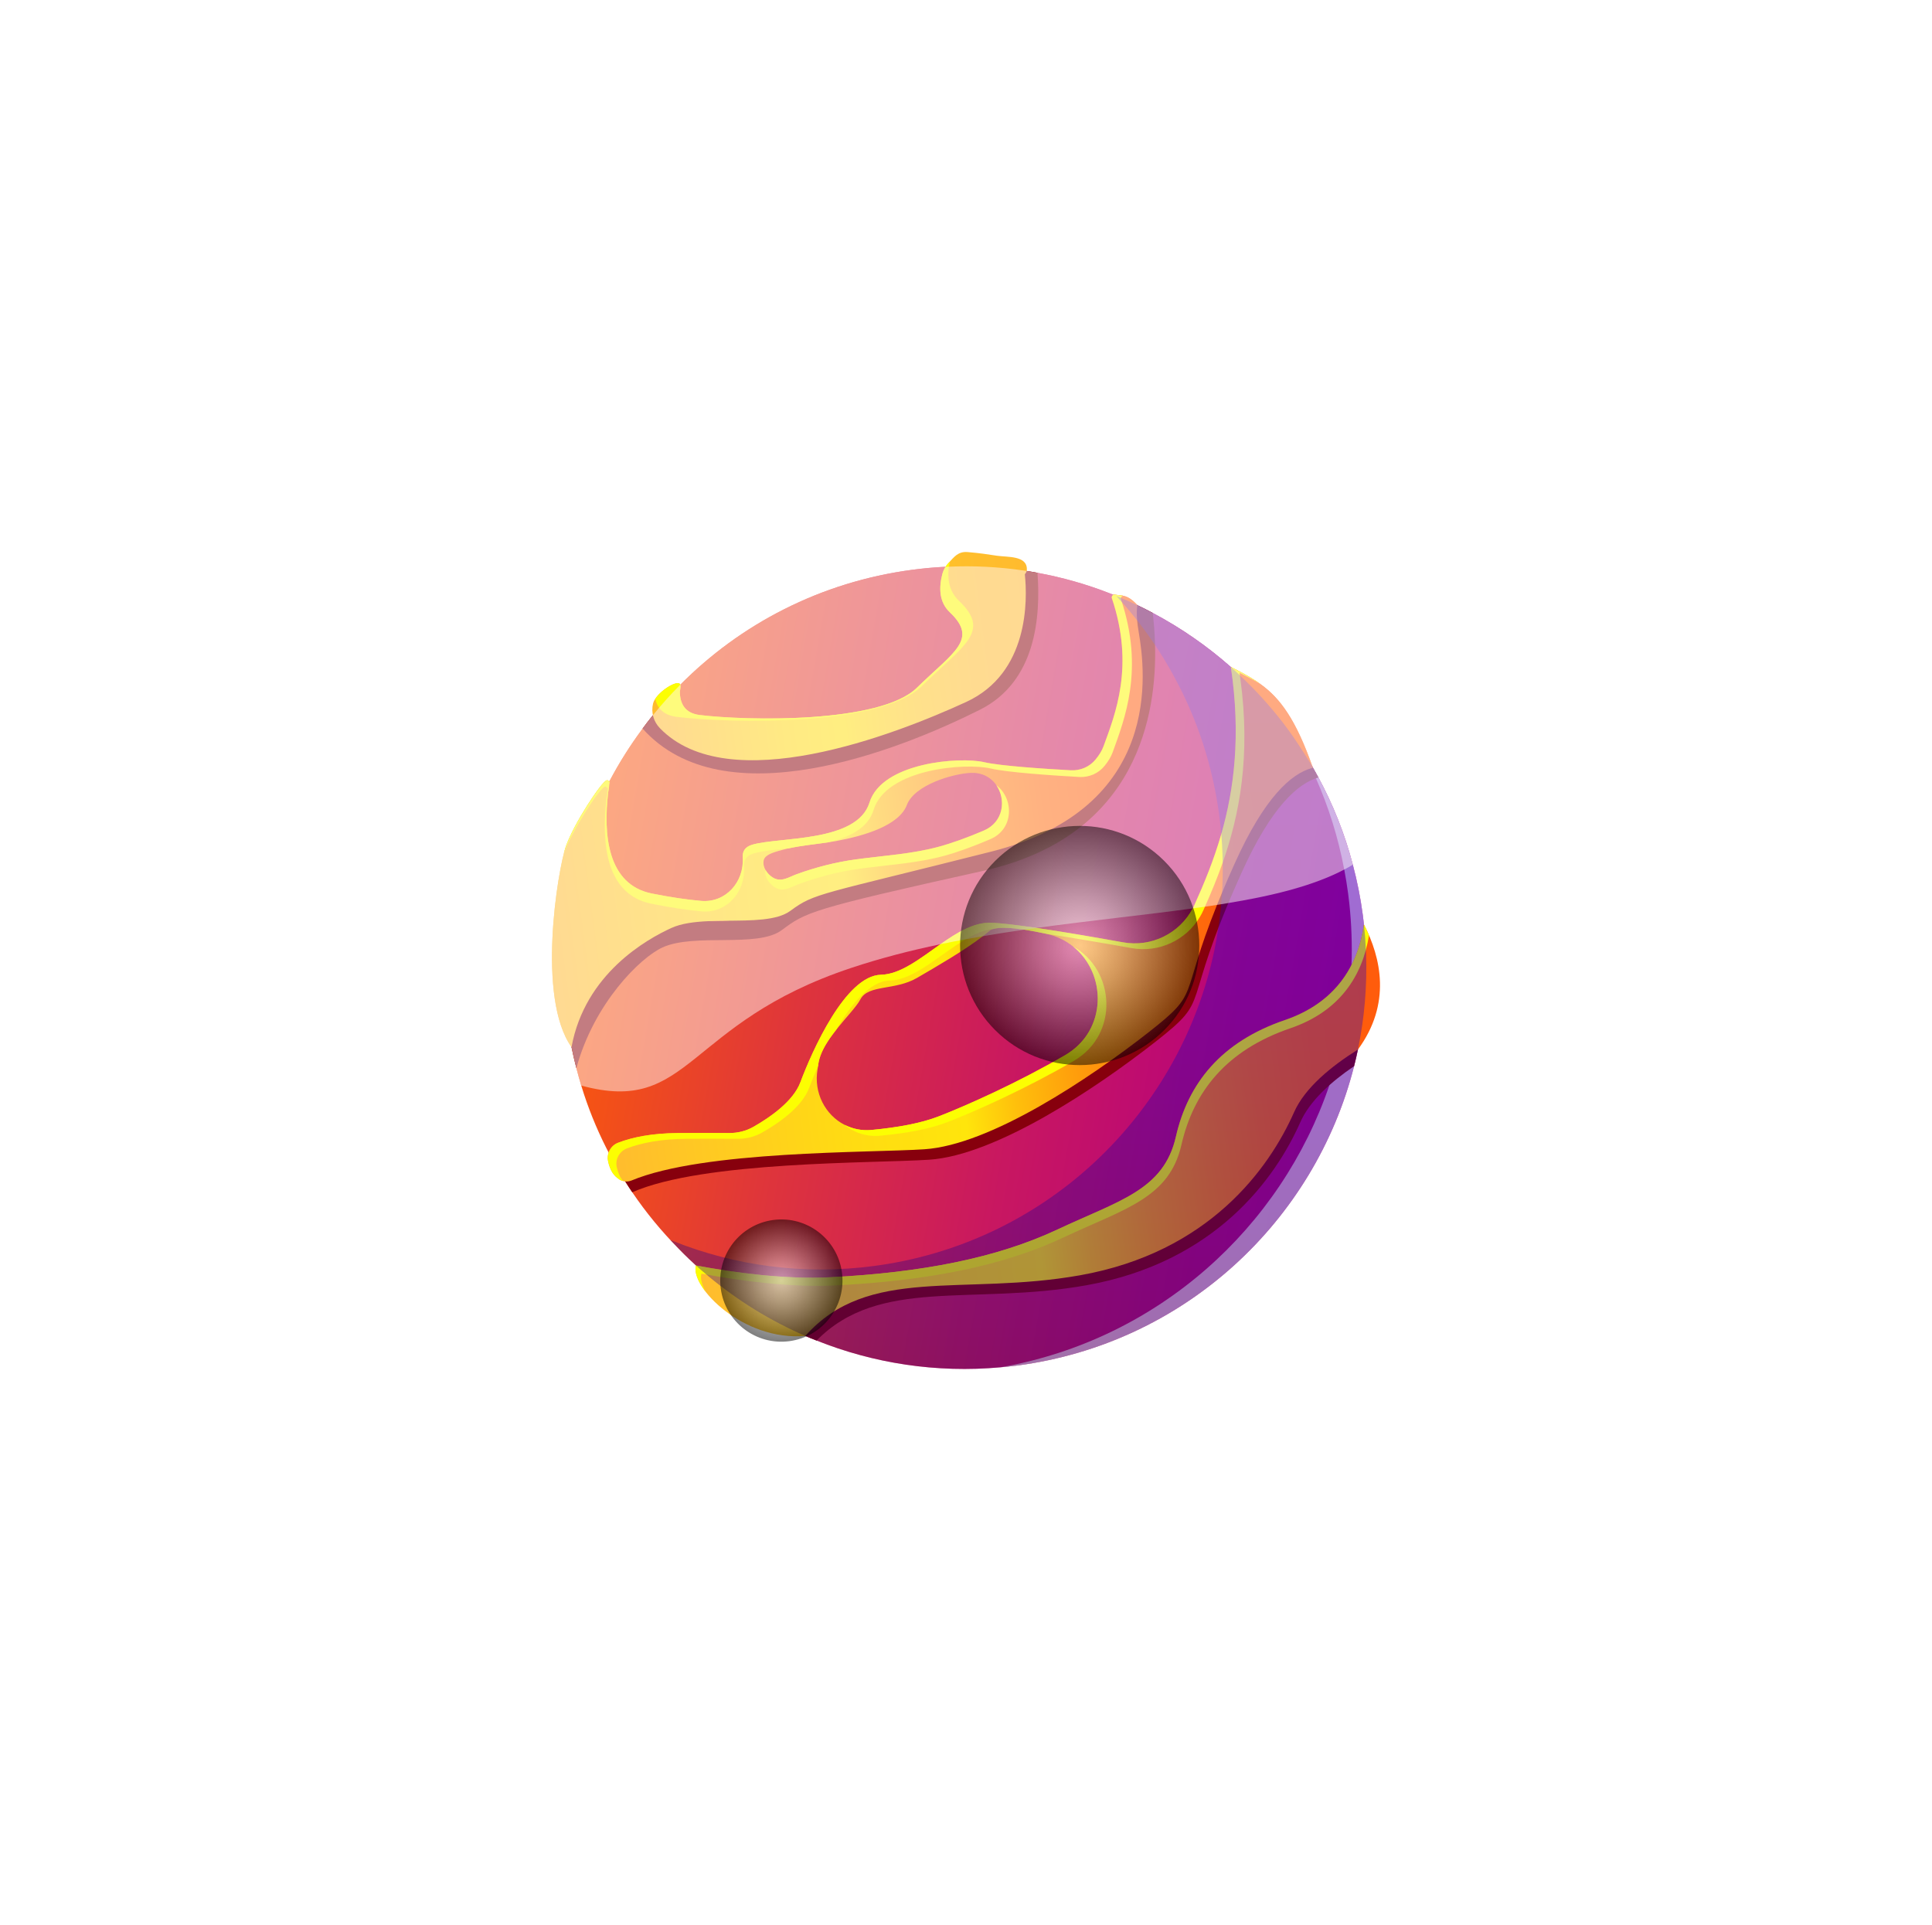 <svg width="280" height="279" viewBox="0 0 280 279" fill="none" xmlns="http://www.w3.org/2000/svg">
<g filter="url(#filter0_d_905_5206)">
<path d="M197.507 132.606C197.568 133.07 197.62 133.527 197.673 133.983C197.809 135.21 197.903 136.434 197.952 137.648C197.969 137.835 197.977 138.032 197.984 138.219C198.15 142.971 197.736 147.629 196.801 152.114C196.633 152.927 196.447 153.733 196.243 154.523C190.569 176.912 171.766 194.685 147.48 197.9C146.973 197.967 146.466 198.026 145.957 198.075C145.677 198.104 145.398 198.132 145.117 198.152C145.085 198.164 145.059 198.168 145.025 198.164C135.658 199.017 126.573 197.576 118.349 194.286C117.797 194.076 117.252 193.856 116.715 193.618C111.66 191.429 106.956 188.521 102.751 185.035C102.625 184.932 102.5 184.827 102.373 184.715C101.853 184.287 101.357 183.845 100.859 183.404C100.537 183.112 100.214 182.812 99.9 182.509C99.365 182.002 98.847 181.482 98.335 180.955C95.868 178.451 93.619 175.734 91.632 172.794C91.324 172.346 91.032 171.894 90.74 171.435C90.696 171.363 90.654 171.3 90.61 171.23C90.197 170.571 89.792 169.912 89.402 169.234C89.125 168.764 88.864 168.284 88.602 167.794C88.465 167.545 88.338 167.287 88.21 167.039C88.095 166.822 87.983 166.613 87.876 166.395C86.42 163.514 85.197 160.491 84.237 157.33C83.99 156.496 83.751 155.659 83.534 154.804C83.272 153.8 83.035 152.784 82.829 151.755C82.565 150.476 82.352 149.182 82.178 147.874C80.766 137.207 82.346 126.832 86.25 117.601C86.866 116.155 87.529 114.744 88.257 113.361C88.298 113.287 88.33 113.206 88.372 113.13C89.773 110.49 91.356 107.978 93.135 105.595C93.513 105.073 93.908 104.558 94.313 104.048C94.447 103.884 94.571 103.722 94.704 103.567C95.914 102.067 97.195 100.644 98.55 99.281C107.296 90.446 118.93 84.338 132.212 82.581C133.773 82.373 135.325 82.229 136.87 82.152C137.04 82.146 137.203 82.134 137.375 82.137C141.112 81.96 144.805 82.159 148.413 82.693C149.07 82.786 149.72 82.897 150.363 83.018C153.988 83.68 157.514 84.69 160.891 86.012C161.063 86.075 161.226 86.139 161.39 86.212C161.53 86.265 161.664 86.328 161.802 86.383C162.371 86.621 162.943 86.847 163.509 87.099C163.956 87.297 164.404 87.504 164.854 87.719C165.597 88.075 166.332 88.442 167.063 88.835C171.135 90.985 174.936 93.624 178.387 96.669C178.825 97.058 179.264 97.456 179.687 97.862C181.932 99.969 184.012 102.253 185.907 104.697C185.917 104.713 185.937 104.736 185.948 104.753C186.992 106.113 187.961 107.528 188.88 108.981C188.854 108.936 188.83 108.879 188.796 108.824C189.054 109.219 189.315 109.632 189.557 110.037C189.817 110.441 190.061 110.855 190.296 111.27C190.554 111.726 190.81 112.172 191.053 112.638C193.19 116.588 194.885 120.828 196.062 125.317C196.693 127.681 197.178 130.115 197.508 132.605L197.507 132.606Z" fill="url(#paint0_linear_905_5206)"/>
<g style="mix-blend-mode:color-dodge" opacity="0.65">
<path d="M197.507 132.606C197.568 133.07 197.62 133.527 197.673 133.983C197.809 135.21 197.903 136.434 197.952 137.648C197.969 137.835 197.977 138.032 197.984 138.219C198.15 142.971 197.735 147.629 196.801 152.115C196.633 152.927 196.447 153.733 196.243 154.523C190.569 176.912 171.765 194.685 147.48 197.9C146.973 197.967 146.466 198.026 145.957 198.075C145.677 198.104 145.398 198.132 145.117 198.152C145.085 198.164 145.059 198.168 145.025 198.164C167.791 194.171 185.644 177.976 192.666 157.271C193.001 156.3 193.302 155.325 193.583 154.334C193.741 153.773 193.897 153.211 194.039 152.652C194.254 151.817 194.45 150.966 194.628 150.1C195.099 147.822 195.446 145.51 195.658 143.155C195.68 142.989 195.694 142.833 195.706 142.668C195.78 141.732 195.835 140.788 195.866 139.848C195.927 138.371 195.921 136.896 195.87 135.408C195.818 133.913 195.714 132.414 195.551 130.916C195.494 130.425 195.439 129.943 195.374 129.455C195.221 128.298 195.035 127.155 194.817 126.025C193.945 121.384 192.553 116.956 190.713 112.796C190.503 112.309 190.283 111.822 190.056 111.337C189.685 110.545 189.29 109.764 188.888 108.993C188.854 108.938 188.83 108.881 188.797 108.824C189.055 109.219 189.316 109.632 189.559 110.037C189.818 110.441 190.062 110.855 190.297 111.27C190.555 111.726 190.812 112.172 191.054 112.638C193.191 116.588 194.886 120.828 196.064 125.317C196.695 127.681 197.18 130.115 197.51 132.605L197.507 132.606Z" fill="white"/>
</g>
<path d="M150.361 83.02C150.82 89.339 150.189 98.773 142.006 102.87C130.162 108.809 104.895 118.757 93.132 105.597C93.51 105.075 93.904 104.559 94.31 104.049C94.443 103.885 94.568 103.724 94.701 103.569C95.236 104.108 95.972 104.482 96.963 104.634C104.874 105.827 127.511 106.754 133.632 100.064C139.753 93.372 143.955 91.132 139.013 85.904C137.995 84.838 137.505 83.537 137.372 82.137C141.108 81.96 144.802 82.159 148.41 82.693C149.067 82.786 149.716 82.897 150.36 83.018L150.361 83.02Z" fill="#87000D"/>
<path d="M167.06 88.837C167.192 89.97 167.352 91.563 167.399 93.472C167.656 103.253 165.087 121.212 142.423 126.229C117.323 131.793 116.809 132.196 113.291 134.808C109.773 137.421 100.676 135.19 96.02 137.309C92.781 138.786 86.084 145.407 83.532 154.804C83.27 153.8 83.034 152.784 82.828 151.755C82.564 150.476 82.35 149.182 82.177 147.874C80.764 137.207 82.344 126.832 86.248 117.601C86.526 117.041 86.806 116.488 87.094 115.943C86.067 122.458 86.175 130.919 93.211 132.315C97.064 133.084 100.145 133.457 102.649 133.503C103.589 133.534 104.453 133.504 105.242 133.443C108.723 133.138 110.834 132.034 112.49 130.405C115.53 127.426 127.145 127.606 134.812 125.518C142.478 123.43 159.005 115.309 160.894 110.121C162.376 106.07 165.178 97.396 163.788 88.65C163.712 88.135 163.618 87.616 163.506 87.099C163.953 87.297 164.401 87.504 164.851 87.719C165.594 88.075 166.329 88.442 167.06 88.835V88.837Z" fill="#87000D"/>
<path d="M191.056 112.682C188.177 113.51 184.273 116.835 179.895 126.576C170.717 146.947 175.983 144.309 167.378 151.048C158.773 157.786 144.296 167.447 134.668 168.078C126.539 168.614 101.96 168.253 91.631 172.797C91.322 172.349 91.031 171.898 90.739 171.439C89.981 170.25 89.262 169.04 88.6 167.798C90.851 166.633 94.087 165.784 98.742 165.735C112.756 165.606 128.421 166.546 136.84 163.276C145.252 160.007 167.605 149.517 170.545 140.731C173.442 132.061 182.676 120.226 179.362 97.979C181.697 100.049 183.885 102.308 185.879 104.723C185.89 104.739 185.91 104.762 185.92 104.779C187.517 106.851 188.983 109.036 190.297 111.317C190.555 111.773 190.812 112.22 191.054 112.685L191.056 112.682Z" fill="#87000D"/>
<path d="M197.975 138.228C198.148 142.971 197.734 147.629 196.799 152.113C196.632 152.925 196.446 153.731 196.242 154.522C192.926 156.772 189.831 159.534 188.455 162.637C184.82 170.846 176.118 182.945 157.454 186.275C140.897 189.232 127.459 185.018 118.347 194.286C117.796 194.076 117.251 193.856 116.714 193.618C111.658 191.429 106.954 188.521 102.749 185.035C108.273 186.029 115.074 186.88 121.215 186.565C134.435 185.888 145.321 183.803 154.212 179.621C163.104 175.439 169.559 173.941 171.323 166.194C173.089 158.447 177.876 152.448 187.118 149.291C193.256 147.199 196.569 143.112 197.975 138.228Z" fill="#87000D"/>
<path d="M197.671 133.985C200.15 138.804 201.678 145.472 196.799 152.114C192.953 154.522 189.124 157.638 187.551 161.186C183.915 169.395 175.214 181.494 156.55 184.824C139.547 187.856 125.828 183.337 116.714 193.618C107.694 194.404 99.996 186.514 100.859 183.404C106.547 184.471 113.803 185.443 120.311 185.114C133.53 184.437 144.417 182.352 153.307 178.17C162.199 173.989 168.655 172.49 170.419 164.743C172.185 156.997 176.971 150.997 186.214 147.84C193.492 145.356 196.802 140.068 197.671 133.985Z" fill="url(#paint1_linear_905_5206)"/>
<path d="M101.661 184.586C107.349 185.653 114.604 186.625 121.112 186.296C134.332 185.619 145.218 183.535 154.109 179.353C163.001 175.171 169.456 173.672 171.22 165.925C172.986 158.179 177.773 152.179 187.015 149.023C194.137 146.592 197.453 141.472 198.406 135.555C198.175 135.015 197.93 134.488 197.671 133.985C196.802 140.068 193.492 145.356 186.214 147.84C176.971 150.995 172.185 156.997 170.419 164.743C168.654 172.49 162.198 173.989 153.307 178.17C144.415 182.352 133.529 184.437 120.311 185.114C113.803 185.443 106.547 184.473 100.859 183.404C100.594 184.364 101.143 185.778 102.293 187.251C101.707 186.224 101.466 185.283 101.659 184.586H101.661Z" fill="#FCFE02"/>
<path d="M157.165 150.492C156.872 150.866 156.548 151.218 156.198 151.556C156.55 151.226 156.871 150.865 157.165 150.492ZM182.725 99.18C181.652 98.403 180.548 97.784 179.323 97.148C179.019 96.992 178.706 96.835 178.384 96.671C179.862 106.607 178.84 114.454 177.002 120.869C175.884 124.752 174.475 128.116 173.135 131.093C173.049 131.284 172.961 131.467 172.857 131.653C170.935 135.299 166.85 137.316 162.741 136.573C158.802 135.867 154.118 135.061 150.229 134.485C147.366 134.066 144.94 133.768 143.562 133.736C141.107 133.675 138.686 135.172 136.297 136.845C133.374 138.898 130.497 141.219 127.67 141.276C122.534 141.389 117.688 152.334 115.995 156.852C114.962 159.617 111.618 161.931 109.183 163.319C108.113 163.924 106.906 164.221 105.678 164.212C103.177 164.2 100.678 164.188 98.225 164.212C94.503 164.249 91.691 164.802 89.567 165.625C88.913 165.875 88.425 166.403 88.209 167.04C88.071 167.427 88.034 167.861 88.124 168.288C88.415 169.632 88.91 170.399 89.81 170.967C89.901 171.024 89.997 171.067 90.096 171.104C90.263 171.171 90.435 171.222 90.61 171.231C90.914 171.259 91.225 171.21 91.519 171.093C101.992 166.727 125.962 167.091 133.954 166.566C143.531 165.942 157.927 156.309 166.483 149.594C174.09 143.623 170.8 145.039 176.379 131.145C176.604 130.583 176.853 129.992 177.113 129.364C177.639 128.093 178.238 126.708 178.921 125.193C183.289 115.444 187.188 112.146 190.053 111.337C190.127 111.31 190.202 111.291 190.276 111.273C187.812 104.275 185.546 101.226 182.724 99.178L182.725 99.18ZM118.553 154.514C118.562 154.384 118.58 154.27 118.6 154.156C118.769 153.096 119.264 152.033 119.911 151.02C120.033 150.833 120.154 150.644 120.283 150.455C120.435 150.237 120.587 150.028 120.748 149.818C120.857 149.666 120.966 149.523 121.084 149.379C121.135 149.311 121.179 149.254 121.23 149.187C122.615 147.449 124.121 145.92 124.704 144.821C125.853 142.668 129.692 143.585 132.883 141.738C135.729 140.081 139.63 137.84 142.453 135.68C142.797 135.42 143.123 135.153 143.431 134.898C143.569 134.777 143.772 134.682 144.021 134.622C144.933 134.373 146.488 134.45 148.424 134.734C149.379 134.883 150.427 135.078 151.522 135.311C151.585 135.328 151.646 135.347 151.708 135.356C153.186 135.692 154.454 136.323 155.501 137.163C155.624 137.25 155.73 137.338 155.828 137.428C156.101 137.676 156.367 137.932 156.619 138.208C156.699 138.293 156.778 138.376 156.843 138.471C156.944 138.586 157.038 138.712 157.13 138.827C157.233 138.951 157.317 139.077 157.394 139.205C157.497 139.329 157.574 139.464 157.643 139.593C157.729 139.719 157.807 139.854 157.875 139.983C157.961 140.118 158.031 140.255 158.083 140.393C158.209 140.634 158.318 140.869 158.412 141.122C158.453 141.245 158.504 141.368 158.546 141.481C158.585 141.587 158.625 141.695 158.65 141.812C158.733 142.05 158.791 142.291 158.84 142.533C158.886 142.682 158.914 142.832 158.934 142.984C159.15 144.167 159.149 145.386 158.911 146.568C158.863 146.858 158.791 147.151 158.708 147.437C158.584 147.865 158.426 148.29 158.24 148.7C157.953 149.322 157.595 149.927 157.164 150.492C156.871 150.866 156.547 151.218 156.197 151.556C155.662 152.064 155.045 152.524 154.36 152.924C147.544 156.891 140.184 160.184 136.11 161.771C133.472 162.798 130.11 163.406 126.319 163.762C126.149 163.776 125.98 163.79 125.808 163.787C125.587 163.799 125.423 163.795 125.259 163.782C125.085 163.772 124.912 163.759 124.738 163.739C124.224 163.678 123.736 163.563 123.266 163.385C122.96 163.288 122.67 163.164 122.383 163.012C119.609 161.584 117.899 158.384 118.485 154.976C118.517 154.826 118.539 154.669 118.545 154.522C118.553 154.522 118.553 154.513 118.553 154.513V154.514Z" fill="url(#paint2_linear_905_5206)"/>
<path d="M127.574 164.599C131.37 164.243 134.726 163.633 137.367 162.608C141.443 161.024 148.804 157.73 155.621 153.757C162.267 149.884 161.61 140.55 155.506 137.163C160.412 141.053 160.523 149.333 154.365 152.922C147.549 156.895 140.187 160.188 136.111 161.773C133.472 162.8 130.115 163.408 126.319 163.764C124.869 163.901 123.522 163.6 122.359 162.995C123.749 164.145 125.566 164.789 127.575 164.601L127.574 164.599Z" fill="#FCFE02"/>
<path d="M179.684 97.864C179.713 98.024 179.733 98.176 179.755 98.328C181.304 109.638 179.597 118.209 177.202 125.025C176.391 127.339 175.496 129.459 174.63 131.41C174.55 131.584 174.478 131.757 174.398 131.931C174.245 132.269 174.082 132.591 173.892 132.9C171.876 136.283 167.946 138.118 163.997 137.412C160.136 136.721 155.549 135.929 151.712 135.354C151.651 135.345 151.588 135.328 151.526 135.31C150.43 135.077 149.383 134.882 148.436 134.731C146.492 134.447 144.937 134.37 144.025 134.619C142.671 134.763 141.322 135.338 139.991 136.114C136.226 138.287 132.539 142.03 128.936 142.111C126.128 142.174 123.404 145.47 121.233 149.184C121.183 149.251 121.138 149.308 121.087 149.376C120.969 149.52 120.859 149.663 120.751 149.815C120.59 150.025 120.438 150.234 120.286 150.452C120.157 150.641 120.036 150.828 119.914 151.017C119.267 152.03 118.772 153.091 118.603 154.153C118.583 154.267 118.567 154.39 118.556 154.503C118.023 155.733 117.584 156.822 117.259 157.68C116.218 160.454 112.875 162.768 110.439 164.146C109.377 164.751 108.164 165.057 106.936 165.047C104.435 165.035 101.935 165.023 99.482 165.047C95.759 165.077 92.948 165.637 90.823 166.451C90.4 166.618 90.05 166.897 89.795 167.247C89.408 167.762 89.24 168.445 89.38 169.114C89.386 169.157 89.4 169.197 89.405 169.231C89.604 170.089 89.89 170.695 90.323 171.17C90.145 171.125 89.974 171.061 89.815 170.963C88.915 170.395 88.419 169.627 88.129 168.284C88.038 167.858 88.075 167.424 88.213 167.035C88.43 166.397 88.918 165.869 89.572 165.62C91.695 164.799 94.508 164.246 98.229 164.208C100.681 164.183 103.182 164.195 105.683 164.208C106.913 164.217 108.118 163.919 109.188 163.314C111.623 161.928 114.966 159.613 116 156.848C117.695 152.329 122.54 141.385 127.675 141.271C130.501 141.214 133.38 138.893 136.302 136.84C138.69 135.167 141.111 133.67 143.566 133.732C144.945 133.764 147.371 134.06 150.234 134.481C154.123 135.057 158.805 135.863 162.746 136.569C166.854 137.313 170.941 135.295 172.862 131.648C172.966 131.463 173.054 131.28 173.139 131.088C174.48 128.111 175.889 124.747 177.007 120.865C178.844 114.448 179.867 106.603 178.388 96.666C178.711 96.829 179.022 96.986 179.328 97.144C180.555 97.779 181.658 98.398 182.693 99.146C181.751 98.575 180.737 98.057 179.643 97.506C179.658 97.624 179.683 97.741 179.69 97.861L179.684 97.864Z" fill="#FCFE02"/>
<path d="M144.48 80.542C142.948 80.316 142.195 80.183 140.241 80.012C138.841 79.889 138.264 80.754 137.505 81.551C137.069 82.008 136.739 82.559 136.578 83.17C136.044 85.204 136.108 87.28 137.657 88.745C141.83 92.699 138.201 94.468 132.88 99.68C127.558 104.892 108.182 104.453 101.418 103.63C99.261 103.369 98.53 101.975 98.53 100.196C98.624 99.761 98.661 99.407 98.593 99.221C98.275 98.344 95.033 100.397 94.649 101.951C94.331 103.251 94.721 104.588 95.627 105.526C105.575 115.838 129.696 106.49 140.022 101.739C149.159 97.535 148.911 86.898 148.527 83.229C148.708 83.023 148.815 82.796 148.821 82.542C148.872 80.496 146.01 80.768 144.478 80.542H144.48Z" fill="url(#paint3_linear_905_5206)"/>
<path d="M94.962 101.284C95.277 102.662 96.189 103.669 98.084 103.899C105.72 104.826 127.597 105.324 133.603 99.439C139.61 93.555 143.708 91.557 138.996 87.093C137.399 85.584 137.206 83.5 137.642 81.402C137.596 81.451 137.551 81.5 137.505 81.549C137.069 82.007 136.739 82.558 136.578 83.169C136.044 85.203 136.108 87.278 137.657 88.743C141.83 92.698 138.201 94.466 132.88 99.679C127.558 104.891 108.182 104.452 101.418 103.629C99.261 103.368 98.53 101.974 98.53 100.194C98.624 99.76 98.661 99.405 98.593 99.22C98.32 98.464 95.879 99.883 94.961 101.284H94.962Z" fill="#FCFE02"/>
<path d="M164.805 89.899C164.714 88.889 164.749 88.189 164.851 87.721C163.411 86.116 162.574 86.348 161.558 86.19C161.496 86.181 161.438 86.19 161.389 86.213C161.189 86.265 161.065 86.488 161.136 86.701C164.456 96.539 161.639 103.481 159.926 108.173C159.705 108.778 159.318 109.412 158.785 110.058C157.915 111.135 156.573 111.707 155.19 111.633C151.289 111.42 145 111.007 142.627 110.464C139.083 109.645 127.819 110.491 126.014 116.313C124.209 122.133 112.931 121.264 109.007 122.428C107.932 122.742 107.585 123.432 107.643 124.256C107.883 127.823 105.178 130.868 101.618 130.566C99.587 130.397 97.239 130.047 94.488 129.501C88.034 128.226 87.414 121.009 88.144 114.79C88.203 114.517 88.276 114.102 88.281 113.751C88.313 113.54 88.338 113.331 88.37 113.129C88.329 113.202 88.296 113.284 88.255 113.359C88.212 113.159 88.109 113.035 87.919 113.095C87.189 113.295 83.164 119.34 81.997 122.715C80.838 126.088 77.742 144.598 82.828 151.755C84.782 141.09 93.789 136.094 97.294 134.496C98.744 133.831 100.637 133.598 102.649 133.504C103.501 133.46 104.367 133.449 105.242 133.445C108.921 133.405 112.61 133.448 114.564 131.995C118.083 129.382 118.771 129.722 143.695 123.416C168.62 117.111 165.995 97.281 165.029 91.612C164.917 90.957 164.842 90.392 164.802 89.899H164.805ZM110.686 124.678C110.869 123.855 112.2 123.525 112.859 123.318C115.55 122.506 118.421 122.392 121.17 121.892C125.362 121.123 130.313 119.607 131.427 116.671C132.54 113.732 138.125 112.134 140.685 112.011C140.702 112.01 140.726 112.005 140.745 112.011C145.531 111.85 146.985 118.484 142.59 120.37C140.209 121.39 137.955 122.204 136.09 122.709C132.178 123.776 128.105 124.006 124.098 124.545C121.163 124.942 118.273 125.685 115.487 126.69C114.299 127.121 113.238 127.924 112.025 127.199C111.205 126.716 110.467 125.679 110.686 124.68V124.678Z" fill="url(#paint4_linear_905_5206)"/>
<path d="M112.318 128.619C113.557 129.365 114.639 128.543 115.858 128.099C118.705 127.063 121.654 126.301 124.655 125.896C128.748 125.342 132.912 125.111 136.911 124.017C138.818 123.495 141.122 122.656 143.548 121.611C147.036 120.106 146.907 115.654 144.395 113.801C145.828 115.868 145.47 119.135 142.587 120.369C140.213 121.385 137.957 122.199 136.091 122.707C132.176 123.773 128.103 124.001 124.1 124.543C121.163 124.941 118.276 125.681 115.492 126.688C114.299 127.119 113.238 127.918 112.027 127.196C111.601 126.943 111.199 126.541 110.94 126.074C110.755 127.084 111.495 128.123 112.318 128.619Z" fill="#FCFE02"/>
<path d="M87.65 114.016C87.848 113.961 87.951 114.087 87.997 114.297C88.038 114.217 88.075 114.136 88.117 114.056C88.085 114.266 88.057 114.483 88.028 114.696C88.02 115.06 87.948 115.485 87.889 115.772C87.151 122.19 87.797 129.643 94.394 130.974C97.204 131.541 99.609 131.903 101.685 132.086C105.325 132.405 108.084 129.264 107.832 125.58C107.774 124.723 108.132 124.015 109.226 123.688C110.419 123.332 112.28 123.163 114.351 122.942C116.198 122.543 118.101 122.363 119.971 122.085C123.085 121.355 125.79 120.051 126.602 117.395C128.44 111.386 139.952 110.527 143.576 111.379C146 111.948 152.429 112.384 156.419 112.61C157.829 112.69 159.204 112.094 160.093 110.989C160.632 110.318 161.03 109.664 161.254 109.039C162.996 104.197 165.864 97.029 162.465 86.866C162.384 86.624 162.539 86.388 162.764 86.345C162.358 86.259 161.972 86.253 161.561 86.187C161.272 86.139 161.048 86.428 161.142 86.706C164.453 96.541 161.639 103.483 159.927 108.175C159.706 108.78 159.316 109.414 158.788 110.063C157.918 111.135 156.571 111.713 155.191 111.638C151.287 111.425 144.999 111.012 142.628 110.464C139.085 109.645 127.821 110.491 126.016 116.313C124.21 122.133 112.932 121.264 109.008 122.428C107.937 122.746 107.587 123.432 107.642 124.261C107.883 127.827 105.181 130.872 101.621 130.568C99.59 130.394 97.238 130.047 94.49 129.502C88.038 128.223 87.417 121.006 88.147 114.793C88.204 114.515 88.276 114.102 88.284 113.751C88.313 113.543 88.341 113.333 88.373 113.13C88.333 113.207 88.296 113.287 88.257 113.364C88.212 113.16 88.112 113.037 87.919 113.092C87.194 113.295 83.164 119.339 82.002 122.712C81.919 122.95 81.827 123.272 81.729 123.653C83.029 120.126 86.935 114.219 87.655 114.015L87.65 114.016Z" fill="#FCFE02"/>
<path style="mix-blend-mode:color-burn" opacity="0.35" d="M197.507 132.606C197.568 133.07 197.62 133.527 197.673 133.983C197.809 135.21 197.903 136.434 197.952 137.648C197.969 137.835 197.976 138.032 197.984 138.219C198.15 142.971 197.735 147.629 196.8 152.115C196.633 152.927 196.447 153.733 196.243 154.523C190.569 176.912 171.765 194.685 147.48 197.9C146.973 197.967 146.466 198.026 145.957 198.075C145.677 198.104 145.398 198.132 145.117 198.152C145.085 198.164 145.059 198.168 145.025 198.164C135.658 199.017 126.573 197.576 118.349 194.286C117.797 194.075 117.252 193.856 116.715 193.618C111.66 191.429 106.956 188.521 102.751 185.035C102.625 184.932 102.5 184.827 102.373 184.715C101.852 184.287 101.357 183.845 100.859 183.404C100.537 183.112 100.214 182.811 99.9 182.509C98.948 181.605 98.033 180.661 97.15 179.704C97.285 179.755 97.414 179.815 97.549 179.865C106.489 183.439 116.445 184.833 126.68 183.479C150.966 180.265 169.77 162.491 175.444 140.103C175.648 139.312 175.834 138.506 176.001 137.694C176.222 136.635 176.416 135.569 176.565 134.495C176.749 133.354 176.879 132.204 176.984 131.048C177.039 130.491 177.076 129.929 177.113 129.365C177.197 127.928 177.229 126.482 177.2 125.027C177.203 124.924 177.206 124.812 177.191 124.701C177.196 124.408 177.191 124.109 177.176 123.811C177.14 122.828 177.079 121.849 177.001 120.872C176.961 120.44 176.919 119.999 176.87 119.568C176.818 119.11 176.766 118.654 176.704 118.19C175.751 110.984 173.52 104.255 170.249 98.223C170.006 97.757 169.75 97.31 169.492 96.855C168.833 95.705 168.135 94.58 167.396 93.475C166.679 92.402 165.922 91.361 165.144 90.338C165.133 90.323 165.113 90.3 165.103 90.283C165 90.159 164.906 90.025 164.803 89.902C164.473 89.482 164.134 89.064 163.788 88.654C163.145 87.88 162.479 87.128 161.797 86.385C162.37 86.626 162.941 86.852 163.506 87.103C163.953 87.302 164.401 87.509 164.851 87.724C165.594 88.08 166.329 88.447 167.06 88.84C171.131 90.989 174.933 93.628 178.384 96.674C178.821 97.063 179.26 97.46 179.684 97.867C181.929 99.973 184.009 102.258 185.903 104.702C185.914 104.717 185.934 104.74 185.945 104.757C186.989 106.117 187.958 107.533 188.877 108.985C188.851 108.941 188.826 108.884 188.793 108.829C189.051 109.223 189.312 109.636 189.554 110.041C189.814 110.445 190.058 110.86 190.293 111.274C190.551 111.73 190.807 112.177 191.05 112.642C193.187 116.592 194.881 120.833 196.059 125.322C196.69 127.686 197.175 130.119 197.505 132.609L197.507 132.606Z" fill="url(#paint5_linear_905_5206)"/>
<g style="mix-blend-mode:overlay" opacity="0.5">
<path d="M196.061 125.32C195.664 125.57 195.241 125.807 194.814 126.026C190.415 128.343 184.638 129.786 178.017 130.878C177.682 130.939 177.337 130.993 176.984 131.048C176.783 131.083 176.582 131.119 176.379 131.145C175.808 131.237 175.218 131.324 174.629 131.41L174.553 131.421C173.998 131.504 173.433 131.578 172.859 131.654C165.852 132.625 158.131 133.389 150.231 134.487C149.632 134.567 149.033 134.654 148.435 134.734C146.439 135.024 144.454 135.339 142.455 135.68C141.632 135.823 140.809 135.967 139.988 136.117C138.756 136.349 137.525 136.589 136.297 136.847C131.928 137.76 127.592 138.875 123.39 140.273C99.201 148.301 100.13 161.676 84.236 157.331C83.989 156.498 83.749 155.661 83.532 154.806C83.27 153.802 83.034 152.785 82.828 151.757C77.742 144.6 80.838 126.089 81.997 122.716C83.164 119.342 87.189 113.296 87.919 113.097C88.109 113.037 88.21 113.161 88.255 113.361C88.296 113.287 88.329 113.206 88.37 113.13C89.772 110.49 91.355 107.978 93.134 105.595C93.512 105.073 93.906 104.558 94.311 104.048C94.445 103.884 94.569 103.722 94.703 103.567C95.913 102.067 97.193 100.644 98.549 99.281C107.296 90.446 118.93 84.338 132.212 82.581C133.773 82.373 135.325 82.229 136.87 82.152C137.04 82.146 137.203 82.134 137.375 82.137C141.111 81.96 144.805 82.159 148.413 82.693C149.07 82.786 149.72 82.897 150.363 83.018C153.987 83.68 157.514 84.69 160.891 86.012C161.063 86.075 161.226 86.139 161.39 86.212C161.44 86.189 161.498 86.181 161.559 86.189C162.576 86.345 163.412 86.115 164.852 87.719C165.595 88.075 166.331 88.442 167.062 88.835C171.133 90.985 174.934 93.624 178.385 96.669C178.708 96.832 179.019 96.989 179.325 97.147C180.552 97.783 181.655 98.401 182.69 99.149C185.55 101.226 187.816 104.275 190.297 111.271C190.555 111.727 190.812 112.174 191.054 112.639C193.191 116.589 194.886 120.83 196.064 125.319L196.061 125.32Z" fill="#FFF7F5"/>
</g>
<path style="mix-blend-mode:color-dodge" opacity="0.5" d="M168.733 149.288C175.502 142.519 175.502 131.545 168.733 124.776C161.965 118.007 150.99 118.007 144.221 124.776C137.452 131.545 137.452 142.519 144.221 149.288C150.99 156.057 161.965 156.057 168.733 149.288Z" fill="url(#paint6_radial_905_5206)"/>
<path style="mix-blend-mode:color-dodge" opacity="0.5" d="M122.021 184.431C122.663 189.281 119.251 193.733 114.403 194.375C109.553 195.017 105.101 191.605 104.459 186.757C103.818 181.907 107.229 177.455 112.077 176.813C116.927 176.172 121.379 179.583 122.021 184.431Z" fill="url(#paint7_radial_905_5206)"/>
</g>
<defs>
<filter id="filter0_d_905_5206" x="-0" y="0.001" width="280" height="278.404" filterUnits="userSpaceOnUse" color-interpolation-filters="sRGB">
<feFlood flood-opacity="0" result="BackgroundImageFix"/>
<feColorMatrix in="SourceAlpha" type="matrix" values="0 0 0 0 0 0 0 0 0 0 0 0 0 0 0 0 0 0 127 0" result="hardAlpha"/>
<feOffset/>
<feGaussianBlur stdDeviation="40"/>
<feComposite in2="hardAlpha" operator="out"/>
<feColorMatrix type="matrix" values="0 0 0 0 0.894 0 0 0 0 0.153 0 0 0 0 0.525 0 0 0 1 0"/>
<feBlend mode="normal" in2="BackgroundImageFix" result="effect1_dropShadow_905_5206"/>
<feBlend mode="normal" in="SourceGraphic" in2="effect1_dropShadow_905_5206" result="shape"/>
</filter>
<linearGradient id="paint0_linear_905_5206" x1="79.112" y1="129.65" x2="193.742" y2="149.63" gradientUnits="userSpaceOnUse">
<stop stop-color="#FF5F06"/>
<stop offset="0.02" stop-color="#FC5C09"/>
<stop offset="0.34" stop-color="#DE343C"/>
<stop offset="0.62" stop-color="#C81761"/>
<stop offset="0.85" stop-color="#BA0677"/>
<stop offset="0.99" stop-color="#B60080"/>
</linearGradient>
<linearGradient id="paint1_linear_905_5206" x1="99.124" y1="171.483" x2="202.126" y2="157.849" gradientUnits="userSpaceOnUse">
<stop stop-color="#FFBB2F"/>
<stop offset="0.1" stop-color="#FFC625"/>
<stop offset="0.33" stop-color="#FFDC12"/>
<stop offset="0.48" stop-color="#FFE50C"/>
<stop offset="0.55" stop-color="#FFBF0C"/>
<stop offset="0.64" stop-color="#FF9B0C"/>
<stop offset="0.73" stop-color="#FF7F0C"/>
<stop offset="0.81" stop-color="#FF6B0C"/>
<stop offset="0.9" stop-color="#FF5F0C"/>
<stop offset="0.98" stop-color="#FF5C0C"/>
</linearGradient>
<linearGradient id="paint2_linear_905_5206" x1="84.52" y1="141.116" x2="192.331" y2="126.846" gradientUnits="userSpaceOnUse">
<stop stop-color="#FFBB2F"/>
<stop offset="0.1" stop-color="#FFC625"/>
<stop offset="0.33" stop-color="#FFDC12"/>
<stop offset="0.48" stop-color="#FFE50C"/>
<stop offset="0.55" stop-color="#FFBF0C"/>
<stop offset="0.64" stop-color="#FF9B0C"/>
<stop offset="0.73" stop-color="#FF7F0C"/>
<stop offset="0.81" stop-color="#FF6B0C"/>
<stop offset="0.9" stop-color="#FF5F0C"/>
<stop offset="0.98" stop-color="#FF5C0C"/>
</linearGradient>
<linearGradient id="paint3_linear_905_5206" x1="94.032" y1="99.283" x2="150.076" y2="91.865" gradientUnits="userSpaceOnUse">
<stop stop-color="#FFBB2F"/>
<stop offset="0.1" stop-color="#FFC625"/>
<stop offset="0.33" stop-color="#FFDC12"/>
<stop offset="0.48" stop-color="#FFE50C"/>
<stop offset="0.52" stop-color="#FFDE11"/>
<stop offset="0.68" stop-color="#FFCA21"/>
<stop offset="0.84" stop-color="#FFBE2B"/>
<stop offset="1" stop-color="#FFBB2F"/>
</linearGradient>
<linearGradient id="paint4_linear_905_5206" x1="77.761" y1="124.846" x2="168.174" y2="112.878" gradientUnits="userSpaceOnUse">
<stop stop-color="#FFBB2F"/>
<stop offset="0.1" stop-color="#FFC625"/>
<stop offset="0.33" stop-color="#FFDC12"/>
<stop offset="0.48" stop-color="#FFE50C"/>
<stop offset="0.55" stop-color="#FFBF0C"/>
<stop offset="0.64" stop-color="#FF9B0C"/>
<stop offset="0.73" stop-color="#FF7F0C"/>
<stop offset="0.81" stop-color="#FF6B0C"/>
<stop offset="0.9" stop-color="#FF5F0C"/>
<stop offset="0.98" stop-color="#FF5C0C"/>
</linearGradient>
<linearGradient id="paint5_linear_905_5206" x1="147.579" y1="198.4" x2="147.581" y2="86.38" gradientUnits="userSpaceOnUse">
<stop stop-color="#1C0067"/>
<stop offset="0.1" stop-color="#1C007F"/>
<stop offset="0.29" stop-color="#1C00A4"/>
<stop offset="0.47" stop-color="#1C00C2"/>
<stop offset="0.65" stop-color="#1C00D7"/>
<stop offset="0.83" stop-color="#1C00E3"/>
<stop offset="1" stop-color="#1C00E8"/>
</linearGradient>
<radialGradient id="paint6_radial_905_5206" cx="0" cy="0" r="1" gradientUnits="userSpaceOnUse" gradientTransform="translate(156.472 137.029) rotate(-7.54) scale(17.331)">
<stop stop-color="white"/>
<stop offset="0.12" stop-color="#E7E7E7"/>
<stop offset="0.37" stop-color="#ACACAC"/>
<stop offset="0.72" stop-color="#4D4D4D"/>
<stop offset="1"/>
</radialGradient>
<radialGradient id="paint7_radial_905_5206" cx="0" cy="0" r="1" gradientUnits="userSpaceOnUse" gradientTransform="translate(113.238 185.589) rotate(-7.54) scale(8.857 8.857)">
<stop stop-color="white"/>
<stop offset="0.12" stop-color="#E7E7E7"/>
<stop offset="0.37" stop-color="#ACACAC"/>
<stop offset="0.72" stop-color="#4D4D4D"/>
<stop offset="1"/>
</radialGradient>
</defs>
</svg>
